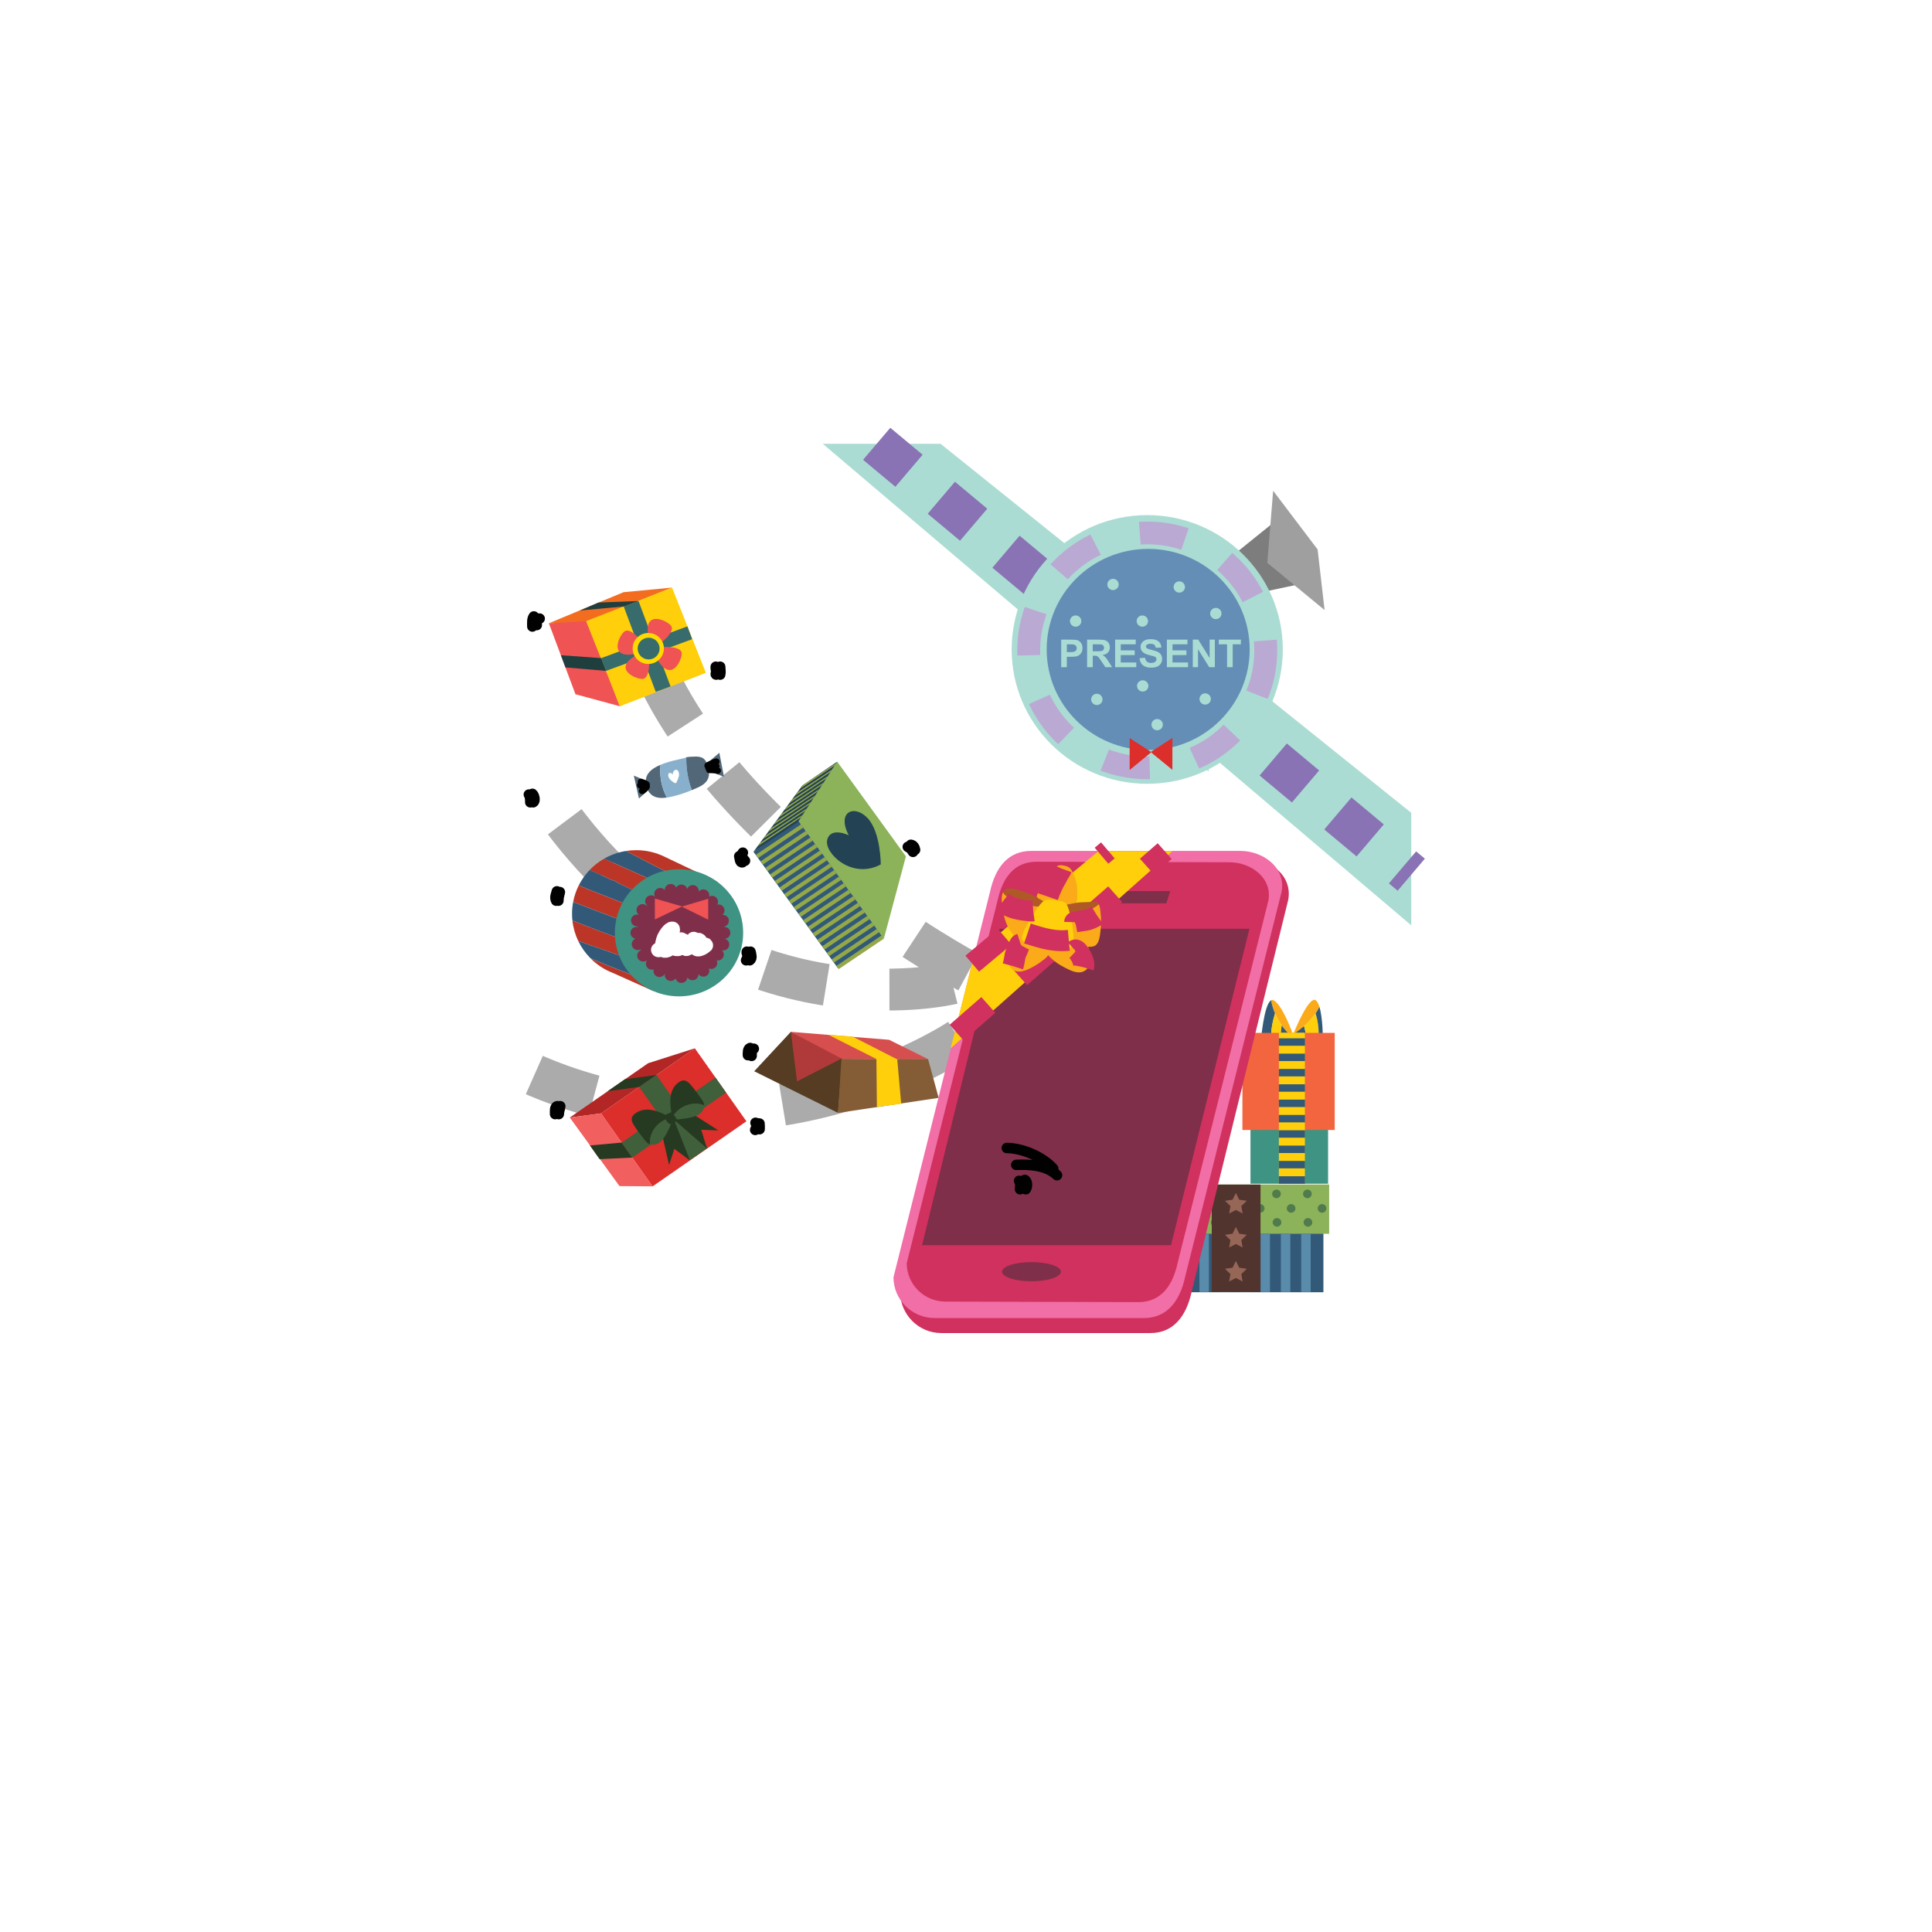 <svg xmlns="http://www.w3.org/2000/svg" width="800" height="800" viewBox="0 0 800 800"><title>Hacer regalos</title><defs><filter id="a" x="-1.037" width="3.074" y="-1.117" height="3.233" color-interpolation-filters="sRGB"><feGaussianBlur stdDeviation="307.525"/></filter><filter id="b" color-interpolation-filters="sRGB"><feColorMatrix values="0.21 0.72 0.072 0 0 0.21 0.72 0.072 0 0 0.21 0.72 0.072 0 0 0 0 0 1 0"/></filter></defs><rect width="711.864" height="661.017" x="57.627" y="54.237" rx="1.542" ry="1.143" fill="#efe2c2" fill-opacity="0" filter="url(#a)"/><g transform="matrix(.875 0 0 .867 128.602 6.094)" filter="url(#b)"><path fill="#7d7d7d" d="M456.715 241.733l-22.562 18.354 9.334 17.155 24.526-5.266"/><path d="M307.16 489.387s-98.8 67.238-209.95 13.036m206.52-39.795s-110.464 27.444-188.68-84.39m196.226 78.902s-115.952-61.75-151.63-151.63" fill="none" stroke="#ababab" stroke-width="20" stroke-dasharray="30, 30, 30, 30, 30, 30"/><path fill="#abdcd3" d="M242.37 204.925l182.64 156.52v-53.75l-126.875-102.77"/><path fill="none" stroke="#8973b4" stroke-width="20" stroke-dasharray="20, 20, 20, 20, 20, 20" d="M267.9 204.925l157.11 132.332"/><path fill="#abdcd3" d="M338.24 278.397l182.642 156.52v-53.75l-126.876-102.77"/><path fill="none" stroke="#8973b4" stroke-width="20" stroke-dasharray="20, 20, 20, 20, 20, 20" d="M363.772 278.397l157.11 132.332"/><path d="M465.023 486.882l.03-.003c.004-.04.01-.08.016-.12l-.05.113zm-.15-.002c-.11-.307-.342-.95-.676-1.813.057.523.12 1.045.188 1.564 0 .08.233.22.49.25z" fill="#fecf0a"/><path d="M464.945 487.078l-.07-.2c-.257-.03-.49-.168-.49-.248-.067-.52-.13-1.04-.188-1.564-1.538-3.98-5.183-12.628-8.436-14.34-.42-.225-.82-.21-1.2-.002.95 5.357 3.44 10.498 7.146 14.674.784 1.008 2.016 1.68 3.248 2.128.043-.216.077-.432.108-.647h-.03l-.076.19zm12.432-13.216c.01-.02.02-.04.028-.06-.44-1.438-1-2.556-1.708-3.076-3.104-2.276-9.648 13.607-10.628 16.04l-.02.113c.04-.01.08-.02.11-.03 5.15-3.59 9.63-7.51 12.207-12.99z" fill="#fbaa19"/><path d="M456.41 476.995c-.85-2.024-1.478-4.13-1.856-6.27-3.39 1.862-4.84 19.265-4.84 19.265l4.9-.15c-.248-4.36.544-8.684 1.796-12.845z" fill="#325a78"/><path d="M459.577 482.713c-1.262-1.795-2.325-3.716-3.167-5.718-1.25 4.16-2.044 8.485-1.797 12.846l4.472-.13c-.04-2.33.143-4.67.492-6.99z" fill="#fecf0a"/><path d="M465.17 486.854c-.04.013-.078.02-.118.025-.03.21-.066.43-.107.64-1.232-.45-2.464-1.12-3.248-2.13-.76-.857-1.466-1.755-2.12-2.686-.35 2.32-.533 4.66-.49 6.99l12.35-.376c-.27-2.125-.73-4.228-1.276-6.31-1.55 1.35-3.23 2.614-4.99 3.837z" fill="#325a78"/><path d="M475.602 476.99c-1.507 2.246-3.36 4.216-5.442 6.027.545 2.08 1.006 4.184 1.276 6.31l5.637-.173c.093-4.15-.197-8.315-1.47-12.164z" fill="#fecf0a"/><path d="M477.405 473.803l-.028.06c-.518 1.102-1.113 2.14-1.775 3.127 1.274 3.848 1.563 8.013 1.47 12.164l1.985-.06s0-9.903-1.652-15.29z" fill="#325a78"/><path fill="#3f9383" d="M444.785 498.278h36.736v60.032h-36.73z"/><path fill="#f2653e" d="M440.978 486.278h43.684v46.372h-43.684z"/><path fill="#fecf0a" d="M458.225 486.182h12.32v71.904h-12.32z"/><path fill="#325a78" d="M458.225 488.87h12.37v3.55h-12.37zm0 7.32h12.37v3.55h-12.37zm0 7.32h12.37v3.55h-12.37zm0 7.32h12.37v3.55h-12.37zm0 7.32h12.37v3.55h-12.37zm0 7.32h12.37v3.55h-12.37zm0 7.32h12.37v3.55h-12.37zm0 7.32h12.37v3.55h-12.37zm0 7.32h12.37v3.55h-12.37zm0 7.32h12.37v3.55h-12.37zm-62.247 10.6h83.327v44.8h-83.327z"/><path fill="#8cb25a" d="M393.113 558.693h88.91v23.535h-88.91z"/><circle cx="398.823" cy="576.775" r="2.054" fill="#507b4c"/><circle cx="405.498" cy="570.1" r="2.054" fill="#507b4c"/><circle cx="398.566" cy="563.169" r="2.054" fill="#507b4c"/><circle cx="413.456" cy="576.775" r="2.054" fill="#507b4c"/><circle cx="420.13" cy="570.1" r="2.054" fill="#507b4c"/><circle cx="413.199" cy="563.169" r="2.054" fill="#507b4c"/><circle cx="428.089" cy="576.775" r="2.054" fill="#507b4c"/><circle cx="434.763" cy="570.1" r="2.054" fill="#507b4c"/><circle cx="427.832" cy="563.169" r="2.054" fill="#507b4c"/><circle cx="442.721" cy="576.775" r="2.054" fill="#507b4c"/><circle cx="449.396" cy="570.1" r="2.054" fill="#507b4c"/><circle cx="442.464" cy="563.169" r="2.054" fill="#507b4c"/><circle cx="457.354" cy="576.775" r="2.054" fill="#507b4c"/><circle cx="464.028" cy="570.1" r="2.054" fill="#507b4c"/><circle cx="457.097" cy="563.169" r="2.054" fill="#507b4c"/><circle cx="471.986" cy="576.775" r="2.054" fill="#507b4c"/><circle cx="478.661" cy="570.1" r="2.054" fill="#507b4c"/><circle cx="471.73" cy="563.169" r="2.054" fill="#507b4c"/><path fill="#598baa" d="M401.38 582.25h4.48v27.777h-4.48zm9.63 0h4.48v27.777h-4.48zm9.632 0h4.48v27.777h-4.48zm9.632 0h4.48v27.777h-4.48zm9.632 0h4.48v27.777h-4.48zm9.632 0h4.48v27.777h-4.48zm9.632 0h4.48v27.777h-4.48zm9.632 0h4.48v27.777h-4.48z"/><path fill="#52342e" d="M426.466 558.73h23.072v51.297h-23.072z"/><path fill="#966657" d="M436.298 565.947l1.592-3.226 1.593 3.23 3.56.52-2.576 2.51.608 3.55-3.185-1.673-3.184 1.674.608-3.546-2.576-2.51zm0 16.24l1.592-3.226 1.593 3.23 3.56.52-2.576 2.51.608 3.55-3.185-1.673-3.184 1.674.608-3.546-2.576-2.51zm0 16.24l1.592-3.226 1.593 3.23 3.56.52-2.576 2.51.608 3.55-3.185-1.675-3.184 1.675.608-3.547-2.576-2.512z"/><path d="M165.6 358.25l-.168.074c-2.854 1.272-5.96 3.053-6.655 6.39-.608 2.92.49 6.613 3.205 8.306 1.88 1.173 4.333 1.196 6.644.864-2.553-4.662-3.56-10.243-3.025-15.634z" fill="#526778"/><path d="M177.808 354.647c-.3.077-.513.173-.58.295l-.607.14v.003c-3.272.76-6.592 1.453-9.69 2.627-.444.17-.885.348-1.32.538-.534 5.39.47 10.972 3.024 15.634.2-.03.4-.06.6-.094.784-.134 1.546-.3 2.253-.47 3.124-.746 6.07-1.78 8.957-2.995-1.86-4.997-2.767-10.332-2.63-15.678z" fill="#88b0cd"/><path d="M185.993 355.295c-1.065-.86-2.773-1.035-4.01-.982-.682.03-3.05.046-4.175.335-.14 5.346.768 10.68 2.628 15.678.175-.073.35-.147.523-.222l.37-.16c2.83-1.2 5.97-2.46 6.96-5.644.8-2.566-.118-7.24-2.3-9.005zm-25.03 11.523l-7.987-3.414 2.414 10.928 5.72-5.107m25.293-10.7l7.04-6.02 2.177 11.41-7.325-2.674" fill="#526778"/><path d="M172.874 366.884c.037.033.037.066 0 .1-.557.18-1.418-.62-1.81-.907-.81-.59-1.54-1.41-1.758-2.413-.148-.68-.006-1.556.817-1.555.672 0 1.168.61 1.582 1.07-.318-.22-.323-.85-.235-1.17.132-.48.474-.91.897-1.187.406-.266.924-.34 1.27.027.353.37.554.7.65 1.2.098.518.147.946.034 1.463-.09.44-.25.84-.37 1.27-.22.776-.68 1.38-.915 2.123l-.01-.07" fill="#fff"/><path d="M157.042 370.692c-.047.015-.076.032-.128.02.124-.128.284-.176.425-.28.26-.195.49-.452.74-.67.18-.157 1.11-.99.96-1.214m-3.03-.5c.194.267 1.27.162 1.6.195.203.02.994.17 1.064.096m-2.338-1.92c.53.23 1.123.32 1.653.57.35.16.657.47 1.007.61m28.92-8.997c-.04.037-.043.04-.007.007.154-.164.385-.235.58-.336.48-.25.967-.453 1.46-.68.637-.29 1.37-.725 2.06-.855-.03.022-.057.05-.085.072m-3.597 2.852c-.05.036-.054.06-.005.067 1.193-.455 2.424-.57 3.657-.83-.048.035-.09.084-.138.116m-3.15 1.654c.253.088.616.01.89.025.54.03 1.083.03 1.624.07.42.04 1.103.02 1.463.275" fill="none" stroke="#010101" stroke-width="3.091" stroke-linecap="round" stroke-linejoin="round"/><circle cx="395.936" cy="303.152" r="64.163" fill="#abdcd3"/><circle cx="395.936" cy="303.6" r="56.099" fill="none" stroke="#baaad3" stroke-width="10.868" stroke-dasharray="21.736, 21.736, 21.736, 21.736, 21.736, 21.736"/><circle cx="396.384" cy="303.152" r="48.035" fill="#658eb6"/><circle cx="372.085" cy="327.003" r="2.687" fill="#abdcd3"/><circle cx="393.797" cy="320.57" r="2.687" fill="#abdcd3"/><circle cx="400.633" cy="339.065" r="2.687" fill="#abdcd3"/><circle cx="423.35" cy="326.802" r="2.687" fill="#abdcd3"/><circle cx="362.056" cy="289.597" r="2.687" fill="#abdcd3"/><circle cx="379.748" cy="272.107" r="2.687" fill="#abdcd3"/><circle cx="393.619" cy="289.597" r="2.687" fill="#abdcd3"/><circle cx="411.11" cy="273.313" r="2.687" fill="#abdcd3"/><circle cx="428.399" cy="285.979" r="2.687" fill="#abdcd3"/><path d="M416.972 609.838c-2.53 11.84-8.725 19.8-19.488 19.8h-99.007c-10.763 0-19.488-8.864-19.488-19.8l45.69-187.085c2.572-12.028 8.72-19.8 19.49-19.8h99.002c10.762 0 21.635 8.17 19.487 19.8l-45.69 187.085z" fill="#d1315e"/><path d="M413.836 602.984c-2.53 11.653-8.725 19.488-19.488 19.488H295.34c-10.762 0-19.487-8.725-19.487-19.488l45.696-184.127c2.57-11.837 8.72-19.488 19.48-19.488h99.005c10.763 0 21.636 8.04 19.49 19.48L413.83 602.98z" fill="#f16ea6"/><path d="M410.233 596.507c-2.383 10.97-8.215 18.35-18.35 18.35l-91.41-.25c-10.133 0-18.348-8.214-18.348-18.348l43.025-173.37c2.426-11.15 8.215-18.35 18.35-18.35l91.41.25c10.133 0 20.37 7.57 18.348 18.342L410.233 596.5z" fill="#d1315e"/><path fill="#802f4a" d="M289.366 587.67H407.19l37.11-151.117H326.03z"/><ellipse cx="341.156" cy="600.328" rx="13.94" ry="4.586" fill="#802f4a"/><path fill="#802f4a" d="M368.303 424.423l1.834-5.87h36.685l-1.834 5.87z"/><path fill="#fecf0a" d="M372.915 399.433H407.9l-104.995 94.23 11.244-44.943z"/><path fill="none" stroke="#d1315e" stroke-width="10" stroke-dasharray="20, 20, 20, 20, 20, 20" d="M313.124 453.22l64.182-54.1m-71.576 87.03l98.46-86.695"/><path d="M343.585 421.13c1.12-3.307 2.86-6.242 4.9-9.128 1.098-1.553 2.29-3.136 3.594-4.48 1.13-1.172 2.38-1.53 4.16-1.2 2.2.41 3.18.91 4.14 2.75.88 1.687 1.55 3.625 2.04 5.512.38 1.492.34 3.234.4 4.74.05 1.453.11 3.308-.48 4.653-1.43 3.243-5.05 3.28-8.15 2.713-1.72-.314-3.4-.72-5.05-1.267-1.44-.476-2.66-1.4-3.868-2.185m-10.535 12.82c.01-.077-.008-.145-.05-.207-.375.02-.86 1.01-1.03 1.31-.594 1.05-1.068 2.19-1.53 3.29-.86 2.05-1.308 4.14-1.67 6.33-.44 2.66-1.004 6.12.853 8.397 3.46 4.23 9.775.103 13.23-2.06.54-.334 1.012-.77 1.51-1.145.45-.34.922-.633 1.35-1 .67-.573 1.335-1.09 1.62-1.96.53-1.62.18-3.324-.48-4.806-.68-1.53-2.014-2.784-3.325-3.797-1.546-1.195-3.21-2.32-5.037-3.1-1.505-.645-3.33-1.52-4.95-1.33.11.115.18.07.31.07m12.86 11.89c-.07-.03-.14-.032-.21-.01-.1.36.7 1.127.933 1.38.814.88 1.76 1.684 2.67 2.46 1.69 1.444 3.54 2.505 5.516 3.517 2.4 1.23 5.526 2.82 8.257 1.744 5.085-2.007 3.076-9.28 2.07-13.23-.158-.613-.427-1.196-.633-1.784-.185-.53-.32-1.072-.54-1.59-.344-.81-.633-1.603-1.373-2.137-1.388-1-3.117-1.19-4.73-1.01-1.66.18-3.263 1.07-4.626 2.01-1.606 1.11-3.185 2.353-4.486 3.854-1.07 1.235-2.46 2.706-2.773 4.31.144-.07.12-.15.166-.277" fill="#fbaa19"/><path d="M333.347 423.056c4.673 2.213 10.002 3.45 15.122 2.668.01-.337-.04-.618-.18-.808l.07-.85c-.92-.223-1.97-.91-2.78-1.375-1.106-.63-2.257-1.15-3.338-1.79-1.825-1.07-3.977-1.78-6.01-2.47-2.43-.82-7.115-2.33-8.54.7.967 2.183 3.58 2.97 5.644 3.936z" fill="#af5a26"/><path d="M333.347 423.056c-2.067-.966-4.677-1.754-5.648-3.936l-.06.117c-1.35 3.16.03 7.222.45 10.46.434 3.305 2.114 6.79 4.177 9.36 1.08 1.343 3.156 2.997 5.042 2.694 2.086-.33 4.08-3.01 5.213-4.54 1.403-1.88 2.84-3.92 3.795-5.99.45-.97 2.056-3.89 2.14-5.49-5.12.785-10.45-.45-15.12-2.665z" fill="#fbaa19"/><path d="M358.673 430.294c5.15-.476 10.365-2.126 14.372-5.406-.157-.3-.342-.516-.562-.606l-.374-.767c-.91.277-2.16.22-3.09.23-1.28.018-2.53.154-3.79.157-2.12.005-4.33.49-6.43.932-2.51.53-7.31 1.618-7 4.95 1.947 1.384 4.594.732 6.865.51z" fill="#af5a26"/><path d="M358.673 430.294c-2.27.22-4.918.873-6.865-.51.004.043.005.085.01.13.45 3.403 3.705 6.2 5.722 8.768 2.058 2.622 5.28 4.766 8.363 5.927 1.612.6 4.242.97 5.71-.25 1.627-1.36 1.977-4.68 2.177-6.57.247-2.34.444-4.826.212-7.096-.11-1.068-.212-4.396-.957-5.815-4.007 3.28-9.224 4.93-14.372 5.406z" fill="#fbaa19"/><path d="M356.963 423.908c-2.096-.71-4.38-1.187-6.577-1.303-1.57-.083-2.844.003-4.08 1.2-1.538 1.492-2.86 3.63-4.03 5.472-1.328 2.09-2.527 4.214-3.724 6.318-.754 1.326-1.694 3.327-1.9 4.895-.218 1.65 1.26 2.886 2.556 3.484 3.335 1.537 7.247 2.168 10.75 2.557 2.54.29 5.38.76 7.917.1 3.024-.78 3.357-4.74 3.137-7.32-.235-2.75-.554-5.592-1.26-8.27-.574-2.18-1.015-4.92-2.385-6.79.283.03.163.18.25.32" fill="#fecf0a"/><path d="M327.425 423.766c2.242 1.83 4.772 2.906 7.583 3.494 1.193.25 2.44.415 3.586.556 1.06.13 2.343.365 3.383.22m13.423-20.218c-.394 1.088-1.288 2.083-1.78 3.172-.654 1.442-1.586 2.785-2.265 4.223-.922 1.95-1.74 3.865-2.452 5.964m12.74 12.206c.004-.193 5.458-.818 6.304-1.14 1.454-.554 2.982-1.24 4.215-2.09m-36.17 13.61c-.58.183-.98 1.59-1.19 2.22-.393 1.18-1.137 2.21-1.39 3.437-.337 1.66-.49 3.356-1.015 4.96m29.313-7.606c.912-.797 2.877 2.843 3.2 3.495.666 1.35 1.29 3.19.83 4.66m-26.473-16.14c7.132 2.414 13.684 4.32 21.167 3.08" fill="none" stroke="#d1315e" stroke-width="10" stroke-dasharray="20, 20, 20, 20, 20, 20"/><path d="M355.23 311.612v-13.146h4.26c1.612 0 2.664.066 3.154.197.753.197 1.383.626 1.89 1.287.51.66.763 1.514.763 2.56 0 .808-.146 1.487-.44 2.037-.292.55-.663.982-1.114 1.296-.45.314-.91.522-1.375.623-.633.126-1.55.188-2.75.188h-1.727v4.956h-2.66zm2.66-10.92v3.738h1.452c1.045 0 1.744-.07 2.096-.207.352-.138.628-.353.83-.647.2-.294.3-.635.3-1.024 0-.48-.14-.875-.422-1.186-.28-.31-.636-.506-1.066-.584-.317-.06-.952-.09-1.908-.09h-1.28zm9.59 10.92v-13.146h5.586c1.405 0 2.426.118 3.062.354.637.236 1.146.656 1.53 1.26.382.604.573 1.294.573 2.07 0 .988-.28 1.802-.86 2.445-.58.643-1.442 1.048-2.593 1.215.57.335 1.044.703 1.417 1.103.37.4.875 1.112 1.506 2.134l1.604 2.565h-3.173l-1.904-2.866c-.68-1.02-1.15-1.663-1.4-1.93-.25-.265-.517-.447-.8-.545-.28-.09-.725-.14-1.335-.14h-.54v5.49h-2.66zm2.66-7.588h1.963c1.273 0 2.068-.054 2.385-.16.317-.108.565-.293.744-.556.18-.263.27-.59.27-.985 0-.442-.12-.8-.355-1.07-.236-.272-.57-.443-1-.515-.215-.03-.86-.045-1.937-.045h-2.07v3.33zm10.6 7.588v-13.146h9.744v2.226H383.4v2.912h6.594v2.226H383.4v3.556h7.336v2.226h-9.996zm11.548-4.27l2.59-.252c.155.867.47 1.504.945 1.91.475.407 1.115.61 1.92.61.855 0 1.498-.18 1.93-.543.434-.362.65-.785.65-1.27 0-.31-.09-.574-.273-.793-.182-.218-.5-.408-.953-.57-.31-.108-1.018-.3-2.12-.574-1.42-.353-2.418-.787-2.99-1.3-.807-.725-1.21-1.607-1.21-2.648 0-.67.19-1.297.57-1.88.38-.583.926-1.027 1.64-1.333.714-.31 1.575-.46 2.585-.46 1.648 0 2.89.36 3.722 1.09.833.73 1.27 1.7 1.312 2.91l-2.66.1c-.113-.68-.356-1.168-.73-1.46-.372-.3-.93-.45-1.676-.45-.77 0-1.372.16-1.807.476-.28.204-.42.476-.42.817 0 .31.13.576.394.8.334.28 1.147.572 2.438.88 1.29.302 2.245.62 2.863.943.618.328 1.102.77 1.452 1.338.35.565.524 1.263.524 2.094 0 .753-.21 1.46-.628 2.116-.42.66-1.01 1.146-1.777 1.466-.77.32-1.72.48-2.87.48-1.665 0-2.94-.385-3.83-1.152-.896-.767-1.428-1.885-1.6-3.355zm12.947 4.27v-13.146h9.744v2.226h-7.09v2.912h6.59v2.226h-6.595v3.556h7.336v2.226h-9.995zm12.262 0v-13.146h2.58l5.386 8.787v-8.787h2.464v13.146h-2.662l-5.304-8.6v8.6h-2.46zm16.215 0v-10.92h-3.906v-2.226h10.444v2.226h-3.878v10.92h-2.66z" fill="#abdcd3"/><path d="M397.92 352.202l-10.304-6.72v15.232zm-.382-.066l10.303-6.72v15.232z" fill="#dc2e2b"/><path fill="#553c23" d="M209.938 504.597l39.674 19.893 2.052-26.167-24.385-12.543z"/><path fill="#b03a39" d="M227.28 485.78l2.91 23.664 21.474-11.12z"/><path fill="#d64e4d" d="M273.793 489.586l18.453 9.252-40.594-.108-24.373-12.95z"/><path fill="#845c36" d="M297.22 517.307l-47.608 7.183 1.597-25.824 41.03.172z"/><path fill="#fecf0a" d="M279.512 520.133l-1.873-21.185-21.11-10.9-11.57-.897 22.81 11.6.224 22.89z"/><path d="M152.938 401.282c-1.247-.624-2.482-1.255-3.71-1.887-3.708.597-7.192 1.865-10.322 3.677 12.953 5.933 25.8 11.414 38.646 17.764 2.144 1.06 4.28 2.087 6.407 3.108-.55-3.03-1.55-5.9-2.92-8.547-7.91-3.775-15.81-7.577-23.738-11.8-1.543-.857-2.915-1.628-4.373-2.315z" fill="#325a78"/><path d="M192.732 414.233l-24.874-11.93c-4.133-2.106-8.812-3.295-13.77-3.295-1.655 0-3.278.133-4.86.388 1.228.632 2.463 1.263 3.71 1.887 1.458.686 2.83 1.458 4.374 2.316 7.922 4.22 15.82 8.02 23.733 11.79-.34-.658-.704-1.3-1.09-1.93l12.777.763zm-15.18 6.603c-12.847-6.35-25.694-11.83-38.646-17.764-2.553 1.478-4.87 3.316-6.884 5.447 3.32 1.36 6.605 2.72 9.853 4.51.772.34 1.544.43 2.316.77.69.34 1.38.94 2.06 1.28 5.75 2.573 11.15 5.575 16.81 8.405 7.04 3.52 14.07 6.8 21.1 10.076.19-1.374.29-2.78.29-4.21 0-1.847-.164-3.657-.48-5.415-2.128-1.02-4.265-2.045-6.408-3.106z" fill="#bb3626"/><path d="M146.248 415.09c-.686-.343-1.372-.943-2.058-1.286-.772-.343-1.544-.43-2.316-.772-3.248-1.792-6.532-3.145-9.853-4.513-2.04 2.16-3.78 4.63-5.12 7.33 6.798 2.93 13.59 5.402 20.38 8.15 7.12 2.83 14.15 5.316 21.19 8.404 4.87 2.13 9.645 4.38 14.402 6.635.59-1.76 1.027-3.593 1.288-5.48-7.02-3.277-14.056-6.558-21.092-10.076-5.66-2.83-11.062-5.83-16.81-8.404z" fill="#325a78"/><path d="M147.277 424.01c-6.793-2.748-13.587-5.225-20.38-8.155-1.217 2.445-2.114 5.08-2.635 7.844 12.15 4.86 24.23 9.08 36.31 14.2 6.372 2.68 12.688 5.33 18.983 7.98 1.372-2.11 2.49-4.408 3.308-6.838-4.756-2.255-9.532-4.505-14.402-6.635-7.03-3.09-14.06-5.576-21.18-8.406z" fill="#bb3626"/><path d="M124.262 423.698c-.346 1.835-.528 3.728-.528 5.663 0 1.1.06 2.18.173 3.25 16.756 6.776 33.67 12.68 50.68 19.146 1.892-1.734 3.564-3.704 4.97-5.865-6.296-2.645-12.613-5.293-18.985-7.98-12.08-5.12-24.16-9.343-36.31-14.204z" fill="#325a78"/><path d="M126.662 442.38c9.98 3.59 20.042 7 30.135 10.618 3.454 1.264 6.88 2.527 10.296 3.797 2.75-1.306 5.274-3.014 7.493-5.047-17.01-6.462-33.924-12.37-50.68-19.143.368 3.465 1.32 6.757 2.756 9.775zm16.496 15.308l19.13 8.658-3.23-5.12c-8.944-3.403-17.845-6.764-26.588-10.558 2.998 3.04 6.632 5.454 10.688 7.02z" fill="#bb3626"/><path d="M167.093 456.794c-3.417-1.27-6.842-2.533-10.296-3.797-10.093-3.62-20.157-7.027-30.135-10.618 1.467 3.08 3.44 5.88 5.81 8.28 8.742 3.792 17.643 7.152 26.586 10.56l-1.107-1.76c3.24-.41 6.31-1.33 9.15-2.676z" fill="#325a78"/><circle cx="174.361" cy="438.475" r="30.354" fill="#3f9383"/><path d="M195.977 441.33c1.49-.083 2.672-1.317 2.672-2.827 0-1.563-1.27-2.83-2.83-2.83h-.01l-.024-.164c1.244-.3 2.17-1.42 2.17-2.76 0-1.565-1.268-2.83-2.83-2.83-.076 0-.15.002-.224.01.61-.52.994-1.29.994-2.156 0-1.563-1.265-2.83-2.83-2.83-.204 0-.404.023-.6.064.22-.4.345-.86.345-1.35 0-1.564-1.266-2.83-2.83-2.83-.49 0-.95.123-1.35.342.04-.194.064-.395.064-.6 0-1.564-1.266-2.83-2.83-2.83-.862 0-1.634.385-2.153.994.007-.072.01-.146.01-.22 0-1.564-1.266-2.83-2.83-2.83-1.224 0-2.267.78-2.66 1.866-.314-1.22-1.42-2.124-2.74-2.124-1.06 0-1.98.58-2.467 1.44-.437-1-1.434-1.7-2.594-1.7-1.563 0-2.83 1.268-2.83 2.83v.043c-.518-.603-1.286-.985-2.144-.985-1.565 0-2.83 1.266-2.83 2.83 0 .476.116.925.325 1.32-.486-.397-1.107-.635-1.784-.635-1.563 0-2.83 1.267-2.83 2.83 0 .807.338 1.535.88 2.05l-.142.176c-.514-.524-1.23-.852-2.025-.852-1.564 0-2.83 1.267-2.83 2.83 0 .947.465 1.785 1.18 2.3-.29-.1-.6-.156-.924-.156-1.564 0-2.83 1.268-2.83 2.83 0 1.564 1.266 2.83 2.83 2.83.114 0 .226-.007.337-.02-.017.11-.03.22-.046.33-.175-.033-.36-.052-.55-.052-1.56 0-2.83 1.268-2.83 2.83 0 1.4 1.018 2.56 2.35 2.79-1.024.424-1.746 1.435-1.746 2.614 0 1.563 1.268 2.83 2.83 2.83.478 0 .926-.118 1.32-.326.05.124.105.25.16.373-1.02.43-1.733 1.437-1.733 2.61 0 1.565 1.267 2.83 2.83 2.83.69 0 1.324-.246 1.815-.657l.017.02c-.347.468-.55 1.045-.55 1.67 0 1.562 1.267 2.83 2.83 2.83.313 0 .615-.053.896-.147-.08.263-.126.542-.126.832 0 1.562 1.27 2.83 2.83 2.83 1.15 0 2.14-.688 2.585-1.673-.062.233-.095.477-.095.73 0 1.562 1.267 2.83 2.83 2.83.957 0 1.802-.476 2.314-1.202.306 1.232 1.42 2.145 2.746 2.145 1.5 0 2.72-1.16 2.825-2.63.498.807 1.39 1.345 2.41 1.345 1.562 0 2.83-1.267 2.83-2.83l-.003-.092c.514.73 1.36 1.208 2.32 1.208 1.563 0 2.83-1.267 2.83-2.83 0-.394-.08-.77-.227-1.11.356.16.752.25 1.17.25 1.562 0 2.83-1.265 2.83-2.83 0-.45-.107-.874-.294-1.253.18.035.36.054.55.054 1.566 0 2.83-1.264 2.83-2.83 0-.8-.33-1.52-.87-2.04.2.046.406.07.616.07 1.563 0 2.83-1.267 2.83-2.83 0-1.33-.92-2.447-2.157-2.75zm-39.846-11.043l.14.043-.02.045c-.04-.03-.07-.06-.11-.088z" fill="#802f4a"/><path fill="#f05353" d="M175.647 425.83l-12.716-3.717v9.977l13.01-6.26m-.1.098l12.334-3.717v9.98l-12.62-6.26"/><path d="M164.62 446.624c.305.336 3.897-2.638 4.388-3.27.84-1.08 1.14-2.67 1.594-3.94.268-.752.918-1.98.67-2.79-1.27-.297-3.397 3.09-3.832 4.075-.582 1.31-1.31 3.96-.772 5.42.68 1.84 3.1.03 4.066-.53 1.385-.81 4.26-2.14 4.662-3.84-1.332 1.05-2.705 2.44-2.5 4.312 2.68.532 2.606-2.03 2.83-3.78 1.797-.6 1.816 2.756 2.07 3.786 1.462.043 2.532-3.76 3.514-4.578-.416 1.094-1.11 3.947 1.08 3.59 1.014-.163 2.818-2.51 1.338-3.06-.665.746-2.217 3.083-1.04 4.04 1.015.825 3.627-.885 4.288-1.576.045-.155-.03-.217-.224-.188" fill="none" stroke="#fff" stroke-width="7" stroke-linecap="round" stroke-linejoin="round"/><path d="M117.95 419.018c-.312 1.524-.69 2.46-.687 4.117m-.686-4.46c-.373 1.46-1.13 2.844-.343 4.46m90.223 24.355c-.2.864.36 1.303.36 2.05 0 .735-.378 1.45-.703 2.067m2.058-4.117c.26 1.096.98 3.29-.343 4.118" fill="none" stroke="#010101" stroke-width="5" stroke-linecap="round" stroke-linejoin="round"/><path fill="#f36d21" d="M112.763 290.643l35.336-14.84 22.97-2.2-40.47 16.49"/><path fill="#f05353" d="M130.383 289.59l-17.62 1.053 12.593 33.89 21.014 5.748-15.096-40.62"/><path fill="#fecf0a" d="M187.06 314.31l-40.688 15.987-15.988-40.688 40.688-15.99z"/><path fill="#386c6c" d="M148.185 282.63l7.016-2.605 15.16 40.795-7.01 2.607zm-10.65 24.66l40.795-15.16 2.27 6.108-40.797 15.158z"/><path d="M157.35 300.13s-5.924-8.006-8.893-5.497c-2.97 2.51-7.897 14.276 7.436 10.12m9.13-4.11s8.006-5.924 5.497-8.893c-2.51-2.97-14.276-7.897-10.12 7.436m-.183 8.17s.696 9.808-3.185 9.864c-3.88.055-15.252-5.518-.92-12.365m9.596-2.855s9.92-.778 9.94 3.062c.02 3.84-5.716 15.144-12.505 1.022" fill="#f05353"/><circle cx="159.813" cy="302.689" r="7.402" fill="#feda00"/><circle cx="159.979" cy="302.727" r="5.2" fill="#386c6c"/><path fill="#1e3f3e" d="M127.433 284.56l8.805-3.82 18.964-.723-7.016 2.607zm-8.973 21.343l2.164 5.823 19.18 1.66-2.27-6.105z"/><path d="M108.4 288.418c-1.765-.353-1.37 2.955-1.372 3.087m-1.372-4.115c-.907 1.162-.686 3.316-.686 4.802m86.792 19.21c-.132 1.32.49 2.396.266 3.747-.212.05-.3-.06-.266-.32m2.058-3.43c.02 1.432.334 2.37 0 3.77" fill="none" stroke="#010101" stroke-width="5" stroke-linecap="round" stroke-linejoin="round"/><path fill="#325a78" d="M209.595 399.793l21.095-15.164 40.01 55.66-21.094 15.16z"/><path fill="#8cb25a" d="M249.204 356.736l32.525 45.247-10.43 39.305-40.63-56.653z"/><path fill="#234254" d="M232.746 368.104l-23.165 31.694 21.18-14.378 18.45-28.684z"/><path fill="#94a848" d="M211.79 402.76l-1.097-1.527 21.372-14.53 1.096 1.525zm2.243 3.12l-1.096-1.526 21.37-14.53 1.098 1.526zm2.243 3.12l-1.096-1.524 21.372-14.53 1.096 1.525zm2.244 3.122l-1.096-1.525 21.37-14.53 1.098 1.525zm2.244 3.12l-1.097-1.524 21.372-14.53 1.09 1.525zm2.243 3.122l-1.096-1.525 21.38-14.53 1.098 1.52zm2.243 3.12l-1.096-1.524 21.372-14.53 1.096 1.525zm2.244 3.123l-1.096-1.526 21.372-14.53 1.096 1.53zm2.244 3.12l-1.097-1.525 21.38-14.53 1.1 1.525zm2.242 3.123l-1.095-1.526 21.372-14.53 1.096 1.525zm2.245 3.12l-1.097-1.525 21.372-14.53 1.097 1.525zm2.243 3.12l-1.096-1.524 21.372-14.53 1.096 1.525zm2.244 3.122l-1.097-1.525 21.372-14.53 1.097 1.525zm2.243 3.12l-1.096-1.524 21.37-14.53 1.09 1.525zm2.245 3.123l-1.098-1.526 21.372-14.53 1.097 1.52zm2.242 3.12l-1.096-1.525 21.372-14.53 1.096 1.526zm2.244 3.122l-1.097-1.525 21.37-14.53 1.09 1.525zm2.244 3.12l-1.097-1.524 21.372-14.53 1.096 1.525zm-17.9-72.47l.812-1.19-20.268 13.526-1.11 1.542zm2.08-3.14l.813-1.19-19.82 13.21-1.11 1.54zm2-3.077l.81-1.188-19.29 12.83-1.108 1.54zm1.94-3.064l.812-1.19-18.704 12.44-1.108 1.542zm1.984-3.096l.812-1.19-18.16 12.08-1.108 1.542zm1.983-3.097l.812-1.19-17.62 11.72-1.11 1.543zm2.005-3.113l.81-1.188-17.09 11.377-1.108 1.54zm2.046-3.14l.812-1.19-16.61 11.063-1.108 1.54zm1.942-3.066l.81-1.19-16.02 10.673-1.11 1.542z"/><path d="M254.695 391.91s-8.472-4.2-10.176 2.054c-1.71 6.255 11.56 19.317 25.31 11.858 0 0 .03-15.374-6.22-22.104-6.26-6.73-14.75-3.096-8.92 8.192z" fill="#234254"/><path d="M204.557 400.198c-1.14 1.173.135 2.997 1.01 3.87m-2.69-2.154c.266.825.237 3.243 1.486 2.895m78.277-7.38c.458.432 1.026.5 1.478.94.452.444.53 1.01.974 1.458m-1.006-3.385c1.21.15 1.77 1.33 1.966 2.403" fill="none" stroke="#010101" stroke-width="5" stroke-linecap="round" stroke-linejoin="round"/><path fill="#dc2e2b" d="M137.455 524.742l44.402-31.085 24.396 34.848-44.402 31.085z"/><path fill="#b22725" d="M122.648 526.728l37.095-25.972 22.13-7.12-44.4 31.088z"/><path fill="#f15f5f" d="M161.87 559.57l-15.682-.117-23.497-32.726 14.79-2.003z"/><path fill="#405f3b" d="M155.51 512.103l8.15-5.706 24.298 34.707-8.15 5.706zm-3.256 33.72l-5.017-7.167 44.382-31.034 5.01 7.166z"/><path fill="#263a22" d="M132.184 540.048l4.574 6.534 15.496-.76-5.017-7.166zm8.413-25.912l8.187-5.732 14.894-2.028-8.15 5.706zm25.76 20.75l3.307 14.52 2.468-7.756 7.448 5.592-7.575-19.428m8.48-3.027l12.51 8.074-8.13-.33 2.706 8.91-15.66-13.76"/><path d="M153.553 524.815c-2.083 1.613-1.962 3.237-.636 5.406 1.33 2.18 2.882 4.26 4.464 6.26 1.05 1.32 1.82 2.54 3.23 3.01-.21-2.41.44-4.81 1.77-6.99 1.78-2.983 4.86-4.936 8.22-5.774-5.042-2.6-11.745-6-17.04-1.902z" fill="#263a22"/><path d="M162.38 532.492c-1.338 2.183-1.978 4.586-1.77 6.996.354.12.747.19 1.195.206 2.147.07 3.903-1.203 5.127-2.89.896-1.237 1.73-2.706 2.323-4.076.342-.79.705-1.543 1.098-2.32.38-.752.43-1.592.796-2.244-.04-.19-.15-.26-.34-.206l.09-1.077-.317-.16c-3.356.84-6.44 2.79-8.213 5.78z" fill="#405f3b"/><path d="M174.305 509.833c2.152-1.514 3.67-.92 5.353.983 1.69 1.91 3.225 4.003 4.67 6.1.95 1.38 1.893 2.48 1.93 3.968-2.242-.908-4.726-1.004-7.205-.368-3.372.815-6.143 3.184-7.927 6.14-1.005-5.58-2.29-12.977 3.18-16.823z" fill="#263a22"/><path d="M179.054 520.516c2.48-.636 4.963-.54 7.206.368.01.373-.036.77-.154 1.2-.564 2.07-2.294 3.372-4.266 4.044-1.444.492-3.092.856-4.576 1.02-.854.093-1.682.218-2.54.364-.83.14-1.646-.058-2.377.1-.172-.086-.205-.212-.1-.377l-1.057-.228-.063-.35c1.784-2.957 4.554-5.326 7.927-6.14z" fill="#405f3b"/><path d="M170.455 524.033c-.533 1.036-2.966.657-2.782 2.563.09.93 1.577 3.216 2.645 3.313.753.06 2.777-1.23 2.89-2.06.11-.808-1.61-2.92-2.37-3.09" fill="#263a22"/><path d="M118.137 521.29c-.123 1.298-.676 2.28-.686 3.775m-.68-3.775c-1.31.18-1.03 2.78-1.03 3.775m95.027 4.46l-.197-.31c.81 1.287.462 2.126-.145 3.397m1.37-3.088c.22-.058.434-.04.637.052.11.874.053 1.8.05 2.693m-2.744-38.43c-1.194.526-1.02 2.33-1.03 3.43m-.685-3.774c-1.177.31-1.02 2.463-1.03 3.43m128.31 60.01c.854.91.45 2.84.448 4.03m2.24-4.48c1.305.597 1.24 3.454.45 4.48m-8.96-19.71c7.433.06 16.94 4.16 21.95 9.854m-17.47-1.79c6.237-.298 14.296.15 19.264 4.927m-249.91-181.8c.682 1.04.66 2.448.67 3.698m1.01-4.032c.773.58 1.564 3.46.332 4.032" fill="none" stroke="#010101" stroke-width="5" stroke-linecap="round" stroke-linejoin="round"/><path fill="#a09f9f" d="M452.756 261.78l27.113 22.56-3.31-28.96-21.04-28.023z"/></g></svg>